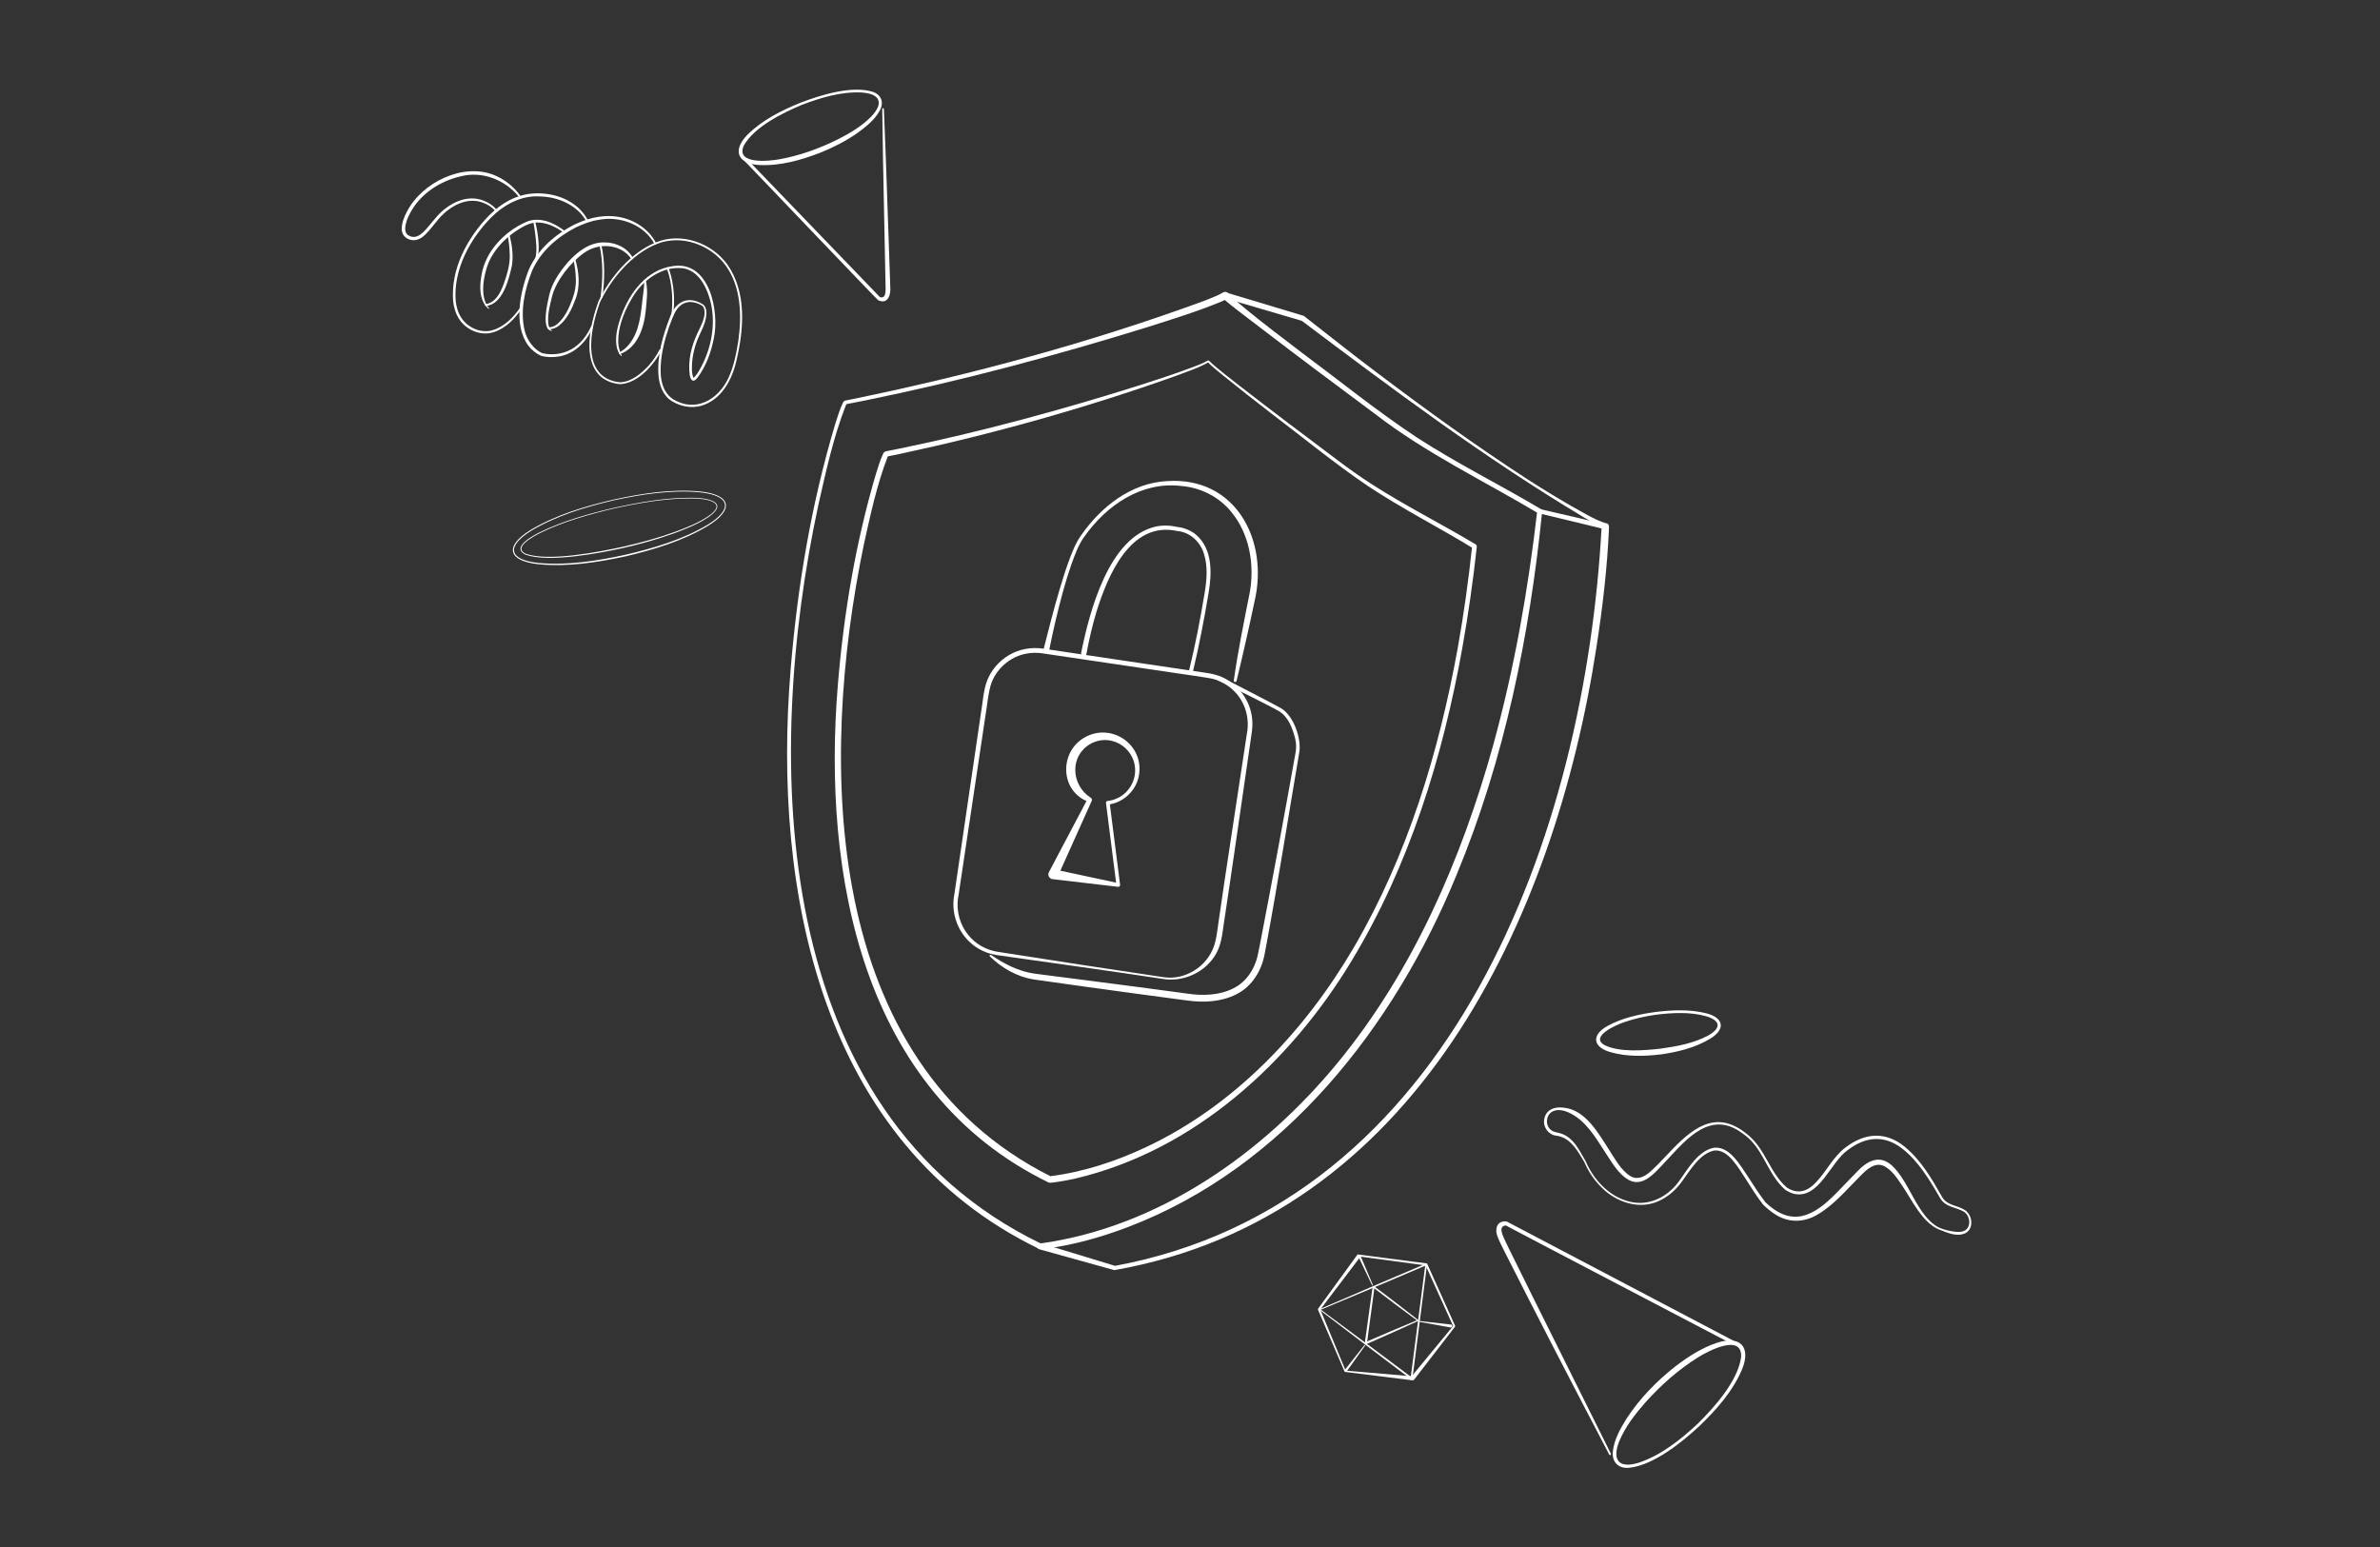 <svg width="1600" height="1040" viewBox="0 0 1600 1040" fill="none" xmlns="http://www.w3.org/2000/svg">
<rect x="0" y="0" width="1600" height="1040" fill="#333333" stroke="none"/>
<g clip-path="url(#clip0_1128_1508)">
<path d="M888.001 880.47C908.561 895.71 928.931 910.82 949.291 926.16L948.281 926.58L958.241 849.98L959.001 850.55C935.351 860.65 911.771 870.54 888.001 880.46C888.001 880.46 911.771 870.54 888.001 880.46V880.47ZM886.711 880.31C910.561 870.01 934.601 859.67 958.581 849.55C958.951 849.38 959.401 849.72 959.341 850.12L949.551 926.74C949.501 927.21 948.911 927.46 948.541 927.16C927.861 911.65 907.201 895.91 886.721 880.3L886.711 880.31Z" fill="white"/>
<path d="M952.461 887.62C942.561 880.31 932.841 873.03 923.091 865.51L923.941 865.16C923.911 866.76 923.601 868.33 923.421 869.91C922.281 878.47 920.151 894.37 918.961 903.07L917.941 902.3C929.391 897.27 940.811 892.49 952.461 887.62ZM953.941 887.8C942.281 893.1 930.391 898.5 918.531 903.65C918.021 903.89 917.421 903.43 917.511 902.88C918.731 894.11 920.901 878.35 922.121 869.74C922.371 868.15 922.491 866.53 922.911 864.96C922.981 864.68 923.271 864.5 923.561 864.58C933.781 872.08 943.921 880.03 953.951 887.81L953.941 887.8Z" fill="white"/>
<path d="M922.401 863.98L913.361 845.09C913.181 844.71 913.341 844.26 913.721 844.08C914.111 843.89 914.581 844.08 914.741 844.47L922.891 863.76C923.031 864.07 922.541 864.3 922.401 863.98Z" fill="white"/>
<path d="M917.73 904.59L905.43 921.81C905.17 922.17 904.68 922.25 904.32 922C903.95 921.74 903.88 921.21 904.16 920.86L917.26 904.25C917.48 903.96 917.95 904.3 917.73 904.6V904.59Z" fill="white"/>
<path d="M953.931 888.02L975.501 890.45C976.041 890.51 976.441 891 976.371 891.55C976.311 892.12 975.771 892.52 975.211 892.41L953.851 888.56C953.521 888.51 953.591 887.98 953.931 888.02Z" fill="white"/>
<path d="M958.41 850.7L913.55 844.67L914.6 844.79L887.34 880.7L887.43 879.96L904.73 921.67L904.35 921.39L949.77 925.28L948.57 925.78L977.13 891.15L977.05 891.8L958.4 850.71L958.41 850.7ZM959.37 849.41L978.21 891.27C978.31 891.49 978.27 891.74 978.13 891.92L950.7 927.45C950.41 927.83 949.94 928 949.5 927.95L904.26 922.29C904.09 922.27 903.94 922.16 903.88 922.01L886.05 880.52C885.94 880.27 885.98 879.98 886.14 879.78L912.66 843.32C912.66 843.32 912.68 843.3 912.7 843.3L913.72 843.43L959.37 849.39V849.41Z" fill="white"/>
<path d="M1303.23 826.43C1292.02 821.54 1285.19 806.35 1278.49 796.65C1275.23 791.89 1271.99 786.79 1266.83 784.04C1260.69 780.9 1255.17 785.98 1250.92 790.28C1241.68 799.41 1233.33 809.77 1221.89 816.51C1212.65 822.04 1201.99 822.19 1192.99 816.1C1190.14 814.24 1187.55 812.08 1185.16 809.73C1180.9 804.21 1177.25 798.31 1173.56 792.5C1168.83 785.61 1162.04 772.38 1152.38 773.47C1142.88 775.44 1136.37 786.46 1131.01 793.88C1126.97 799.58 1121.63 804.53 1115.15 807.4C1102.01 813.52 1086.36 808.17 1076.65 798.26C1071.66 793.38 1067.76 787.46 1065.01 781.08C1061.18 774.77 1056.84 766.43 1049 764.09L1048.08 763.82C1047.77 763.74 1047.45 763.7 1047.13 763.64L1046.17 763.47C1041.06 762.93 1037.29 757.78 1038.1 752.74C1039.05 745.81 1045.53 743.65 1051.71 744.72C1065.88 746.3 1074.54 761.83 1081.5 772.62C1085.85 779.17 1089.61 786.86 1096.45 790.88C1101.16 793.46 1106.15 790.74 1109.77 787.36C1122.57 776.1 1137.15 753.94 1155.73 754.36C1162.1 754.52 1168.05 757.49 1173.02 761.29C1176.95 764.16 1180.34 767.79 1183.01 771.82C1189.12 780.8 1192.95 791.4 1201.44 798.49C1208.79 803.09 1215.31 800.97 1221.23 794.4C1227.94 787.36 1232.48 777.57 1240.6 771.46C1253.38 761.67 1267.3 760.32 1280.24 770.72C1291.31 779.73 1298.5 792.11 1305.39 804.31C1305.9 805.16 1306.32 805.92 1307 806.6C1310.44 810.27 1315.84 810.54 1320.11 813.01C1325.96 815.83 1327.47 825.91 1321.18 829.09C1315.13 831.76 1308.77 828.5 1303.23 826.41V826.43ZM1303.68 825.34C1307.32 826.88 1311.24 827.76 1315.02 828.11C1316.85 828.29 1318.74 828.19 1320.41 827.49C1325.75 825.03 1324.51 816.41 1319.46 814.17C1315.35 811.92 1309.45 811.45 1305.91 807.64C1305.19 806.93 1304.55 805.93 1304.06 805.08C1297.22 793.21 1289.83 780.9 1279.01 772.31C1266.68 762.67 1253.95 764.05 1241.96 773.33C1230.64 781.25 1222.89 806.37 1206.05 802.57C1203.98 802.03 1202.09 801.08 1200.33 799.99C1198.16 798.14 1196.26 796 1194.55 793.76C1187.21 783.97 1183.58 771.41 1173.76 763.68C1172.29 762.52 1170.42 761.17 1168.83 760.16C1147.26 746.52 1130.94 769.31 1117.34 783.37C1111.76 789.26 1104.2 797.98 1095.21 793.39C1087.64 789.2 1083.47 781.09 1078.88 774.29C1072.44 764.32 1066 753.31 1054.99 748.1C1051.63 746.5 1047.27 745.43 1043.88 747.13C1039.29 749.3 1038.63 756.28 1042.46 759.48C1044.41 761.3 1047.28 761.23 1049.65 762.09C1055.15 763.9 1058.99 768.7 1061.84 773.46C1063.29 775.84 1064.64 778.25 1066 780.64C1071.29 793.04 1081.51 804.12 1094.8 807.63C1108.54 811.51 1121.99 804.33 1129.62 792.88C1135.2 784.99 1141.89 773.67 1152.12 771.6C1162.99 770.32 1170.04 783.75 1175.32 791.36C1178.89 796.96 1183.16 803.52 1186.83 808.22C1204.95 825.57 1219.58 817.44 1234.9 801.68C1239.42 797.12 1243.8 792.37 1248.4 787.73C1254.9 780.8 1263.12 775.86 1271.64 783.32C1283.86 794.26 1288.82 817.98 1303.69 825.32L1303.68 825.34Z" fill="white"/>
<path d="M420.781 373.97C401.571 378.09 381.771 381.21 362.091 379.33C341.371 377.13 338.851 367.17 356.871 356.18C373.851 346.09 393.051 340.42 412.161 335.92C431.341 331.76 451.111 328.62 470.781 330.42C491.471 332.56 493.901 342.42 476.031 353.46C459.091 363.65 439.891 369.4 420.791 373.98L420.781 373.97ZM420.541 372.92C439.571 368.47 458.721 362.83 475.631 352.84C492.901 342.29 491.051 333.16 470.701 330.98C451.121 329.17 431.381 332.29 412.261 336.41C393.231 340.95 374.091 346.66 357.221 356.75C340.091 367.33 341.861 376.38 362.181 378.49C381.741 380.22 401.451 377.08 420.541 372.92Z" fill="white"/>
<path d="M419.16 368.36C402.52 371.96 368.88 378.44 353.25 372.88C343.42 368.07 357.98 360.3 362.59 357.96C378.55 350.15 395.79 345.36 413.04 341.34C430.33 337.55 447.96 334.45 465.72 334.63C474.14 334.61 490.44 337.05 477.2 346.97C469.91 352.1 461.52 355.38 453.24 358.49C442.11 362.52 430.69 365.7 419.17 368.36H419.16ZM418.97 367.51C430.48 364.91 441.88 361.79 453 357.83C461.26 354.78 469.63 351.58 476.89 346.53C489.74 337.18 473.6 335.12 465.71 335.08C447.99 334.89 430.39 337.96 413.13 341.74C395.94 345.79 378.73 350.62 362.84 358.44C358.75 360.56 344.38 368.13 353.5 372.31C368.9 377.67 402.54 371.11 418.97 367.51Z" fill="white"/>
<path d="M698.789 839.7C551.819 768.79 519.179 599.01 531.509 450.23C536.079 394.17 545.459 338.35 561.679 284.43C563.169 279.89 564.479 275.45 566.519 271.04C566.729 270.67 566.929 270.2 567.279 269.82C567.399 269.72 567.519 269.48 568.139 269.31L568.569 269.22L570.289 268.88L573.729 268.19C653.819 251.69 733.149 230.26 809.939 202.1C813.909 200.4 818.439 198.92 822.039 196.71C822.039 196.71 822.519 196.48 822.529 196.48C823.569 195.98 824.769 196.24 825.519 197.03C828.969 200.8 833.189 204.11 837.119 207.44C849.489 217.65 862.349 227.26 875.089 237.02C900.799 256.15 925.799 276.42 952.539 294.11C979.479 311.57 1008.32 325.85 1035.92 342.24C1036.51 342.58 1036.82 343.23 1036.74 343.87C1028.34 427.16 1011.45 510.39 979.269 588C937.599 689.84 863.479 784.94 758.119 824.98C740.769 831.54 722.799 836.71 704.389 839.21L701.849 839.51C700.929 839.55 699.939 839.78 698.759 839.71L698.789 839.7ZM699.549 835.92C778.829 824.88 848.829 775.64 898.979 714.81C949.969 652.85 982.449 577.76 1003.84 500.92C1017.99 449.42 1027.33 396.63 1033.42 343.51C1033.42 343.51 1034.26 345.16 1034.23 345.13C997.469 323.26 958.439 304.57 924.429 278.3C898.649 259.13 872.869 239.95 847.389 220.38C839.889 214.52 828.789 206.56 821.739 200.24L825.209 200.56C823.799 201.56 822.709 201.99 821.579 202.54C805.269 209.34 788.349 214.49 771.549 219.88C708.889 239.29 645.429 256.24 581.129 269.32C578.489 269.89 571.799 271.12 569.059 271.69L568.629 271.77C569.109 271.64 569.119 271.5 569.139 271.51C569.039 271.65 568.889 271.91 568.769 272.16C560.249 293.8 555.289 316.79 550.149 339.47C513.069 512.22 517.999 747.61 699.549 835.92Z" fill="white"/>
<path d="M705.238 795.1C579.208 733.94 552.709 587.71 563.269 460.29C567.219 412.28 575.269 364.53 588.949 318.3C590.329 313.95 591.629 309.54 593.569 305.29C593.719 304.96 594.029 304.43 594.329 304.07C594.399 303.93 595.089 303.45 595.459 303.41C597.329 303.08 602.659 301.95 604.649 301.59C659.489 290.3 713.618 275.6 766.998 258.73C778.418 255.07 789.828 251.33 801.058 247.13C804.688 245.66 808.579 244.43 811.899 242.4C812.179 242.22 812.538 242.27 812.758 242.5C819.279 248.71 826.719 254.09 833.769 259.71C855.339 276.44 877.179 292.83 899.009 309.22C906.269 314.7 913.629 319.98 921.249 324.91C944.159 339.77 968.599 351.93 992.059 365.97C992.599 366.29 992.879 366.9 992.819 367.49C990.329 390.33 987.108 413.1 983.048 435.73C969.868 509.13 947.469 581.85 908.618 645.98C867.208 714.6 802.639 773.49 723.149 792.24C718.199 793.38 713.148 794.3 708.098 794.92C707.268 795.03 706.158 795.15 705.258 795.11L705.238 795.1ZM706.128 790.71C728.298 787.94 750.099 780.74 770.399 771.2C830.079 743.16 877.158 693.27 910.168 636.88C946.298 575.03 967.389 505.42 980.069 435.19C984.118 412.64 987.238 389.93 989.678 367.15L990.439 368.66C967.159 354.46 942.699 342.03 919.899 326.95C897.249 311.62 876.138 294.22 854.348 277.71C843.558 269.34 832.768 260.96 822.168 252.35C818.598 249.41 815.059 246.65 811.779 243.32C811.779 243.32 812.678 243.4 812.668 243.4C805.658 247.48 797.849 249.81 790.339 252.76C729.939 274.27 668.058 291.63 605.368 305.07C603.658 305.47 597.948 306.56 596.158 306.96C596.428 306.99 596.998 306.57 596.988 306.52C596.998 306.52 597.009 306.51 597.019 306.49C596.989 306.53 596.878 306.72 596.798 306.91C589.478 325.84 585.208 345.97 580.798 365.8C550.158 513.04 552.669 713.64 706.139 790.71H706.128Z" fill="white"/>
<path d="M824.45 196.67L876.49 212.35C892.89 225.05 909.12 238.17 925.78 250.6C958.6 275.43 992.01 299.55 1026.52 321.99C1039.5 330.33 1052.69 338.33 1066.23 345.72C1070.76 348.18 1075.28 350.64 1080.34 351.92C1080.94 352.07 1081.37 352.56 1081.49 353.13L1081.7 354.2C1080.59 381.24 1077.43 407.96 1073.31 434.64C1045.03 619.19 950.93 818.45 749.12 853.87L698.59 839.81C697.48 839.5 696.83 838.35 697.14 837.24C697.45 836.13 698.6 835.48 699.71 835.79C699.75 835.81 749.89 851.06 749.93 851.09L749.25 851.06C976.62 809.08 1065.67 559.67 1076.72 354.09L1078.08 356.37C1074.06 352.94 1069.51 350.54 1064.99 347.94C998.65 308.25 936.58 261.91 874.88 215.46L875.47 215.77L823.33 200.43C822.29 200.12 821.7 199.04 822 198C822.31 196.96 823.4 196.36 824.44 196.68L824.45 196.67Z" fill="white"/>
<path d="M1035.43 342.25L1079.59 352.53C1081.7 353.05 1080.98 356.23 1078.84 355.76L1034.75 345.13C1032.89 344.65 1033.52 341.83 1035.43 342.24V342.25Z" fill="white"/>
<path d="M538.31 68.99C551.75 63.85 572.41 57.44 586.53 61.65C592.35 63.52 594.44 68.67 591.56 74.1C588.15 80.53 582.28 85.13 576.56 89.31C568.83 94.74 560.39 99.04 551.65 102.59C538.49 107.65 524.47 111.68 510.19 110.93C495.9 110.02 492.2 101.19 502.31 90.77C512.34 80.7 525.31 74.25 538.31 69V68.99ZM538.93 70.55C525.89 76.03 507.28 85.2 500.13 97.71C494.06 110.66 516.87 108.4 523.95 107.08C537.52 104.66 550.67 99.91 563.01 93.81C571.14 89.7 579.23 84.95 585.64 78.44C594.32 69.42 591.84 63.02 579.3 62.18C565.46 61.5 551.77 65.63 538.93 70.55Z" fill="white"/>
<path d="M502.33 107.08L591.72 199.93L591.41 199.7C592.2 199.96 593.38 200.06 594.03 199.53C595.49 198.17 595.37 195.23 595.34 193.12L595.26 188.99L594.93 172.46C594.6 155.99 593.94 122.81 593.61 106.34L593.1 73.28C593.1 72.97 593.34 72.72 593.65 72.72C593.95 72.72 594.2 72.95 594.21 73.25L595.51 106.29C596.07 122.77 597.23 155.9 597.8 172.37C597.9 175.33 598.42 190.37 598.51 193.02C598.99 198.18 596.83 204.97 590.33 201.79C589.97 201.87 501.12 108.62 500.82 108.53C500.42 108.11 500.43 107.44 500.85 107.04C501.27 106.64 501.93 106.65 502.34 107.07L502.33 107.08Z" fill="white"/>
<path d="M444.551 235.69C439.441 245.55 428.791 257.7 416.951 258.25C412.441 257.92 407.911 256.39 404.341 253.56C390.871 242.09 397.111 217.22 402.241 202.77C409.951 186.59 424.121 169.7 441.061 162.91C457.981 155.98 478.371 163.2 488.921 177.73C502.041 196.4 500.111 221.12 495.121 242.25C492.301 255.1 485.011 268.81 471.521 272.75C464.881 274.67 457.681 273.26 451.811 269.76C445.751 266.15 443.121 258.81 442.661 252.15C441.771 238.71 445.611 225.46 450.451 213.08C454.101 202.86 462.551 198.53 472.291 204.46C474.371 205.55 475.091 208.79 474.871 211.21C474.481 218.48 469.981 224.45 467.861 231.19C466.411 235.58 465.471 240.15 465.201 244.75C465.101 247.81 464.961 251 466.111 253.83C466.201 254 466.351 254.2 466.351 254.17C466.361 254.19 466.321 254.15 466.291 254.15C466.261 254.16 466.211 254.13 466.161 254.13C466.121 254.13 466.061 254.18 466.121 254.13C468.491 252.19 469.921 249.25 471.441 246.58C478.941 232.29 481.701 215.05 476.711 199.5C474.081 191.03 468.671 181.89 459.241 180.36C445.181 178.7 432.181 188.2 425.221 199.85C420.481 207.73 416.661 216.61 415.751 225.81C415.561 228.1 415.551 230.41 415.891 232.65C416.271 234.9 416.971 237.01 418.001 239.1C418.051 239.2 418.011 239.32 417.911 239.37C417.831 239.41 417.741 239.39 417.681 239.34C415.861 237.68 414.941 235.24 414.531 232.88C413.331 225.75 415.351 218.49 417.831 211.89C423.431 196.48 434.981 181.28 452.221 178.92C476.821 174.92 483.751 208.95 479.931 227.25C478.121 236.58 474.841 245.78 469.191 253.52C468.361 254.46 467.261 256.17 465.791 255.88C464.171 255.25 463.991 253.29 463.661 251.86C462.421 242.31 464.831 232.61 468.851 224C471.081 219.27 475.611 211.42 472.801 206.37C472.501 205.92 472.091 205.51 471.691 205.32C469.891 204.23 467.811 203.44 465.711 203.14C461.431 202.45 457.371 204.53 455.001 208.08C453.731 209.82 452.911 211.77 452.071 213.77C448.771 221.88 446.201 230.35 444.861 239C443.461 249.08 443.031 262.24 452.581 268.43C467.481 277.45 482.691 268.88 489.601 254.33C493.321 246.44 494.991 237.59 496.381 229C498.721 211.95 498.221 192.89 487.841 178.46C477.641 164.41 457.851 157.34 441.441 164.07C424.811 170.75 410.961 187.31 403.331 203.21C398.161 217.59 391.331 245.13 407.721 254.35C410.481 255.89 413.751 256.75 416.911 257.01C424.531 256.67 430.971 251.25 435.981 245.88C438.891 242.63 441.371 238.99 443.381 235.11C443.761 234.39 444.841 234.96 444.471 235.68L444.551 235.69Z" fill="white"/>
<path d="M448.82 180.35C448.82 180.35 454.37 192.68 451.9 212.27" stroke="white" stroke-width="1.23" stroke-linecap="round" stroke-linejoin="round"/>
<path d="M416.501 236.79C420.341 234.94 423.391 231.42 425.501 227.74C431.061 218.03 431.071 206.37 432.671 195.5C432.841 193.45 433.201 191.37 432.941 189.34C433.051 189.43 433.171 189.5 433.371 189.49C433.031 189.51 432.741 189.25 432.721 188.91C432.681 188.39 433.331 188.08 433.721 188.38C434.101 188.62 434.241 189.09 434.371 189.48C435.651 196 434.681 202.75 434.061 209.29C432.911 220.47 428.481 233.89 416.851 237.98C416.091 238.17 415.741 237.07 416.491 236.8L416.501 236.79Z" fill="white"/>
<path d="M440.011 164.04C433.761 152.53 420.691 146.68 407.901 147.13C405.411 147.33 402.751 147.62 400.321 148.17C398.881 148.38 396.821 149.16 395.381 149.5C392.631 150.44 389.721 151.65 387.081 152.91C374.671 159.26 363.311 169.15 357.681 182.09C352.781 194.55 349.551 208.91 352.691 222.14C354.171 228.65 358.841 234.78 364.361 237.37C370.891 239.01 378.321 238.12 384.221 234.74C390.311 231.34 394.651 225.48 397.501 219.19C397.831 218.46 398.941 218.96 398.631 219.69C394.571 229.72 385.891 238.49 374.761 239.77C371.051 240.25 367.351 240.19 363.681 239.22C360.401 237.64 357.441 235.34 355.231 232.43C344.961 218.65 349.631 196.01 355.561 181.17C361.511 167.67 373.211 157.55 386.141 150.97C392.131 148.19 398.571 145.99 405.171 145.44L407.831 145.23C409.331 145.3 411.691 145.23 413.171 145.47C424.681 146.53 435.771 153.11 441.131 163.54C441.481 164.31 440.361 164.82 440.011 164.05V164.04Z" fill="white"/>
<path d="M424.341 174.01C417.421 163.7 402.031 163.01 392.491 170.15C383.581 176.38 373.931 188.52 371.171 199.14C369.701 205.07 368.041 211.18 368.571 217.29C368.841 219.23 369.271 221.16 371.001 222.24C371.091 222.3 371.131 222.42 371.071 222.51C363.491 221.94 368.131 203.44 369.161 198.64C371.031 190.28 376.071 183 381.531 176.56C387.851 169.45 396.261 162.75 406.331 162.96C413.921 162.93 421.861 166.5 425.461 173.46C425.801 174.19 424.751 174.72 424.361 174.02L424.341 174.01Z" fill="white"/>
<path d="M403.742 199.68C405.292 188.03 405.542 175.98 402.962 164.46C402.782 163.69 403.982 163.39 404.162 164.19C405.532 170.03 406.132 176.02 406.162 182.01C406.192 188 405.822 193.95 404.952 199.88C404.832 200.67 403.602 200.5 403.732 199.68H403.742Z" fill="white"/>
<path d="M386.55 173.62C389.25 182.52 390.28 192.47 386.81 201.3C384.37 207.84 381.26 214.59 375.64 219.05C373.73 220.49 371.25 221.54 368.72 221.21C368.38 221.17 368.14 220.86 368.19 220.52C368.23 220.19 368.53 219.96 368.85 219.98C370.97 220.15 373.02 219.19 374.69 217.81C379.79 213.4 382.67 206.9 384.96 200.65C386.49 196.35 387.33 192.01 387.12 187.45C387.03 182.93 386.37 178.37 385.38 173.96C385.17 173.22 386.33 172.85 386.56 173.62H386.55Z" fill="white"/>
<path d="M394.22 148.86C388.17 137.9 375.22 132.3 363.08 132.08C350.47 131.16 338.78 137.59 330.04 146.35C315.76 160.97 304.8 181.22 306.34 202.15C306.76 206.23 307.91 210.28 310.14 213.67C314.54 220.4 323.44 224.33 331.3 221.92C339.21 219.54 345.47 213.09 349.98 206.36C350.4 205.65 351.47 206.31 351.03 207C346.34 214.13 340.07 220.71 331.72 223.35C323.23 226.02 313.55 221.94 308.74 214.6C306.31 210.93 305.08 206.62 304.62 202.34C302.95 180.8 314.01 160.09 328.66 144.98C340.23 133.52 353.13 127.86 369.56 130.67C380.14 132.48 390.44 138.47 395.33 148.37C395.67 149.14 394.54 149.63 394.2 148.87L394.22 148.86Z" fill="white"/>
<path d="M379.09 156.45C373.61 152.47 367.08 149.26 360.3 149.59C355.04 149.93 350.36 153.06 346.03 155.89C338.59 161.15 332.14 168.06 328.49 176.47C325.07 184.92 322.23 199.72 328.73 207.19C328.95 207.41 328.59 207.79 328.36 207.57C321.99 201.99 322.28 192.36 323.75 184.69C326.33 169.24 338.81 155.9 353.12 149.5C359.05 146.52 366.09 147.61 371.86 150.42C374.73 151.8 377.41 153.47 379.88 155.51C380.14 155.73 380.18 156.11 379.96 156.38C379.74 156.65 379.35 156.68 379.09 156.46V156.45Z" fill="white"/>
<path d="M342.431 157.54C344.161 164.18 345.151 171.12 344.261 178C342.301 187.28 338.071 204.79 326.661 205.65C325.881 205.68 325.781 204.52 326.561 204.42C333.381 203.49 336.611 196.34 338.771 190.56C340.901 184.28 342.971 177.81 342.681 171.12C342.591 166.69 342.051 162.21 341.231 157.83C341.061 157.08 342.221 156.76 342.431 157.53V157.54Z" fill="white"/>
<path d="M359.821 149.12C360.911 153.36 361.621 157.67 361.981 162.03C362.241 166.44 362.511 170.99 360.721 175.19C360.581 175.5 360.211 175.63 359.901 175.49C359.601 175.35 359.461 175 359.591 174.69C361.481 168.65 360.321 161.96 359.621 155.76C359.321 153.63 358.991 151.49 358.621 149.38C358.481 148.62 359.631 148.36 359.821 149.12Z" fill="white"/>
<path d="M348.731 132.23C339.621 120.86 324.121 114.83 309.831 118.52C295.771 121.68 282.341 130.45 275.641 143.4C274.001 146.47 272.511 150.06 272.401 153.54C272.351 155.65 273.061 157.48 274.831 158.37L275.971 158.87C280.281 160.53 283.991 156.84 286.711 153.8C289.181 151.06 291.381 148.08 293.951 145.23C301.511 136.89 313.551 130.44 324.821 134.78C328.441 136.12 331.751 138.27 334.181 141.41C334.651 142.05 333.721 142.8 333.211 142.16C331.001 139.37 327.721 137.3 324.351 136.14C313.601 132.25 302.511 138.67 295.421 146.57C293.001 149.29 290.791 152.36 288.281 155.19C285.671 158.09 282.661 161.32 278.361 161.5C273.681 161.52 269.791 158.41 270.071 153.51C270.131 149.63 271.911 145.36 273.471 142.45C283.391 122.89 310.861 109.25 331.951 117.59C339.091 120.46 345.311 125.3 349.731 131.54C350.171 132.22 349.201 132.9 348.721 132.24L348.731 132.23Z" fill="white"/>
<path d="M1116.99 708.79C1105.54 710.17 1093.75 710.52 1082.54 707.29C1070.9 703.93 1069.67 695.98 1080.38 689.88C1090.48 684.26 1101.95 681.84 1113.25 680.29C1124.57 678.96 1136.26 678.44 1147.42 681.29C1159.01 684.38 1160 692.03 1149.76 698.25C1139.82 704.29 1128.37 707.1 1116.99 708.79ZM1116.48 704.94C1127.4 703.44 1138.68 701.35 1148.46 696.1C1157.29 691.04 1156.68 686.04 1146.88 683.16C1136.08 680.17 1124.55 680.8 1113.49 682.13C1106.06 683.17 1098.7 684.78 1091.66 687.26C1086.7 688.95 1068.79 696.63 1078.48 702.48C1088.54 707.64 1105.35 706.23 1116.49 704.95L1116.48 704.94Z" fill="white"/>
<path d="M781.99 658.14C750.24 653.32 703.52 646.78 671.85 642.32C668.15 641.9 664.3 640.95 660.83 639.32C646.39 632.74 638.45 616.5 641.61 601.02C645.04 577.59 656.03 502.78 659.38 479.92C660.55 473.39 661.08 464.05 663.54 457.74C666.31 450.44 671.74 444.26 678.43 440.33C685.15 436.36 693.23 434.93 700.92 436.01L788.97 449.09L810.98 452.36C814.7 452.83 818.651 453.82 822.091 455.48C832.711 460.43 840.391 470.97 841.711 482.62C842.231 486.44 841.881 490.34 841.281 494.11C837.871 517.54 827.12 592.39 823.6 615.22C822.41 621.76 821.85 631.1 819.31 637.4C813.63 651.96 797.17 660.6 781.99 658.13V658.14ZM782.17 656.91C796.65 659.19 811.4 649.8 816.07 636.16C818.15 630.55 818.88 620.78 819.94 614.69L823.16 592.67C824.14 585.64 837.52 498.38 838.18 493.66C840.33 483.15 837.2 471.82 829.41 464.35C825.62 460.65 820.91 457.89 815.79 456.49C812.61 455.6 792.23 452.81 788.5 452.21L700.44 439.17C693.45 438.21 686.14 439.51 680.05 443.13C673.99 446.72 669.08 452.31 666.6 458.92C664.44 464.52 663.68 474.3 662.6 480.4C659.2 503.11 647.94 578.15 644.45 601.45C641.38 615.8 648.461 630.84 661.841 637.13C665.131 638.7 668.52 639.61 672.16 640.09C703.7 645.1 750.441 652.22 782.151 656.92L782.17 656.91Z" fill="white"/>
<path d="M666.301 642.01C675.001 647.95 684.701 652.98 695.211 654.51C716.361 657.29 745.001 660.82 766.251 663.69C776.941 665.08 787.851 666.56 798.551 668.02C808.781 669.52 819.841 669.16 829.171 664.42C838.561 659.82 844.181 650.23 845.961 640.16L847.241 633.78C855.391 591.44 863.491 548.11 871.041 505.57C871.541 502.51 871.421 499.36 870.661 496.35C868.871 489.44 866.081 481.87 859.771 478.06C855.961 475.89 846.451 471.16 842.441 469.06C834.701 465.12 826.871 461.31 819.071 457.48C818.331 457.12 818.031 456.23 818.391 455.5C818.751 454.77 819.641 454.47 820.371 454.82C831.201 460.44 850.421 470.21 860.921 475.97C869.521 480.74 875.131 496.6 873.441 505.95C866.631 545.83 858.851 594.98 851.461 634.57L850.241 640.99C848.301 652.32 841.761 663.18 831.231 668.39C821.031 673.6 809.251 674.16 798.131 672.6C787.411 671.18 776.491 669.77 765.791 668.29C744.441 665.34 715.861 661.52 694.621 658.41C683.571 656.55 673.401 650.71 665.451 642.96C665.201 642.71 665.201 642.3 665.451 642.06C665.681 641.83 666.041 641.82 666.291 642.01H666.301Z" fill="white"/>
<path d="M762.911 520.83C765.221 504.24 747.801 491.94 733.101 500.08C718.941 508.07 719.951 527.75 733.231 536.27C733.971 536.68 734.311 537.58 733.961 538.34L711.131 589.19L708.691 584.46L751.971 593.72L750.541 595.1C750.541 595.1 743.511 539.82 743.511 539.81C743.421 539.13 743.921 538.51 744.601 538.44C749.151 538 753.511 535.92 756.791 532.75C760.101 529.59 762.241 525.31 762.911 520.83ZM765.661 521.29C763.961 531.47 755.111 539.73 744.881 540.91L745.971 539.52L753.001 594.79C753.111 595.57 752.421 596.28 751.631 596.18C751.571 596.21 707.671 591 707.611 591.02C705.391 590.8 704.061 588.22 705.171 586.29L731.201 537L731.931 539.07C713.471 532.55 711.721 507.57 727.451 496.82C745.581 484.61 769.381 499.72 765.681 521.3L765.661 521.29Z" fill="white"/>
<path d="M726.822 438.91C732.452 411.18 745.292 361.27 776.902 354.01C781.872 352.94 787.042 353.2 791.912 354.34C795.372 354.5 801.292 356.8 804.522 359.88C815.292 369.55 814.702 385.6 812.492 398.66C811.032 407.44 809.442 416.21 807.712 424.95C806.002 433.69 804.152 442.41 802.062 451.08C801.612 452.75 799.062 452.21 799.452 450.44C803.662 433.21 807.012 415.75 809.902 398.23C811.312 389.7 812.022 380.73 809.402 372.43C807.042 364.35 800.042 357.74 791.552 357.01C759.942 349.99 744.622 387.1 737.042 411.51C734.282 420.72 732.112 430.11 730.392 439.58C729.952 441.89 726.412 441.33 726.822 438.91Z" fill="white"/>
<path d="M701.791 435.59C705.061 422.7 708.341 409.83 712.101 397.08C714.021 390.71 715.931 384.34 718.201 378.07C720.551 371.77 722.851 365.4 726.821 359.85C740.221 340.62 760.461 324.62 784.671 323.41C830.881 320.39 853.111 363.37 843.361 404.43C839.631 422.16 835.561 440.18 831.301 457.77C830.991 458.87 829.341 458.69 829.451 457.43C832.111 438.44 836.311 417.62 840.101 398.74C843.561 379.9 840.131 359.06 827.691 344.06C819.561 334.08 807.351 327.85 794.541 326.76C767.451 323.33 743.701 339.71 728.681 361.19C724.921 366.46 722.691 372.79 720.451 378.87C718.281 385.09 716.311 391.41 714.581 397.79C711.091 410.55 708.061 423.45 705.471 436.42C704.981 438.84 701.221 438.16 701.791 435.59Z" fill="white"/>
<path d="M1142.45 958.7C1130.63 969.69 1111.26 985.34 1094.81 986.79C1087.85 987.25 1083.55 982.79 1084.26 975.82C1085.14 967.61 1089.37 960.3 1093.62 953.48C1102.43 940.05 1113.74 928.41 1126.36 918.53C1134.91 912.03 1144.01 906.11 1154.33 902.7C1169.75 897.62 1177.37 905.35 1171.13 920.59C1164.83 935.42 1153.9 947.68 1142.45 958.7ZM1141.14 957.32C1152.51 946.11 1168.3 928.47 1170.5 912.35C1171.41 896.16 1148.37 908.17 1141.47 912.55C1128.21 920.82 1116.38 931.38 1105.97 943.01C1099.15 950.77 1092.64 959.19 1088.64 968.74C1083.31 981.89 1088.63 987.58 1102.18 983.17C1117.03 978.04 1129.7 967.91 1141.13 957.32H1141.14Z" fill="white"/>
<path d="M1164.16 903.4C1164.28 903.43 1010.31 823 1012.4 823.83C1006.6 824.28 1010.66 831.33 1012.07 834.56L1014.44 839.49C1031.97 875.17 1065.01 941.07 1082.95 977.3C1083.1 977.61 1082.98 977.99 1082.67 978.14C1082.36 978.29 1081.99 978.17 1081.83 977.87C1059.69 935.59 1032.71 883.59 1011.28 841.04C1009.9 838.12 1007.55 833.9 1006.57 830.82C1005.42 827.74 1005.53 822.94 1009.2 821.56C1010.48 821.08 1011.83 820.88 1013.15 821.3L1165.26 901.27C1165.84 901.58 1166.07 902.3 1165.76 902.88C1165.45 903.46 1164.73 903.69 1164.15 903.38L1164.16 903.4Z" fill="white"/>
</g>
<defs>
<clipPath id="clip0_1128_1508">
<rect width="1600" height="1040" fill="white"/>
</clipPath>
</defs>
</svg>
